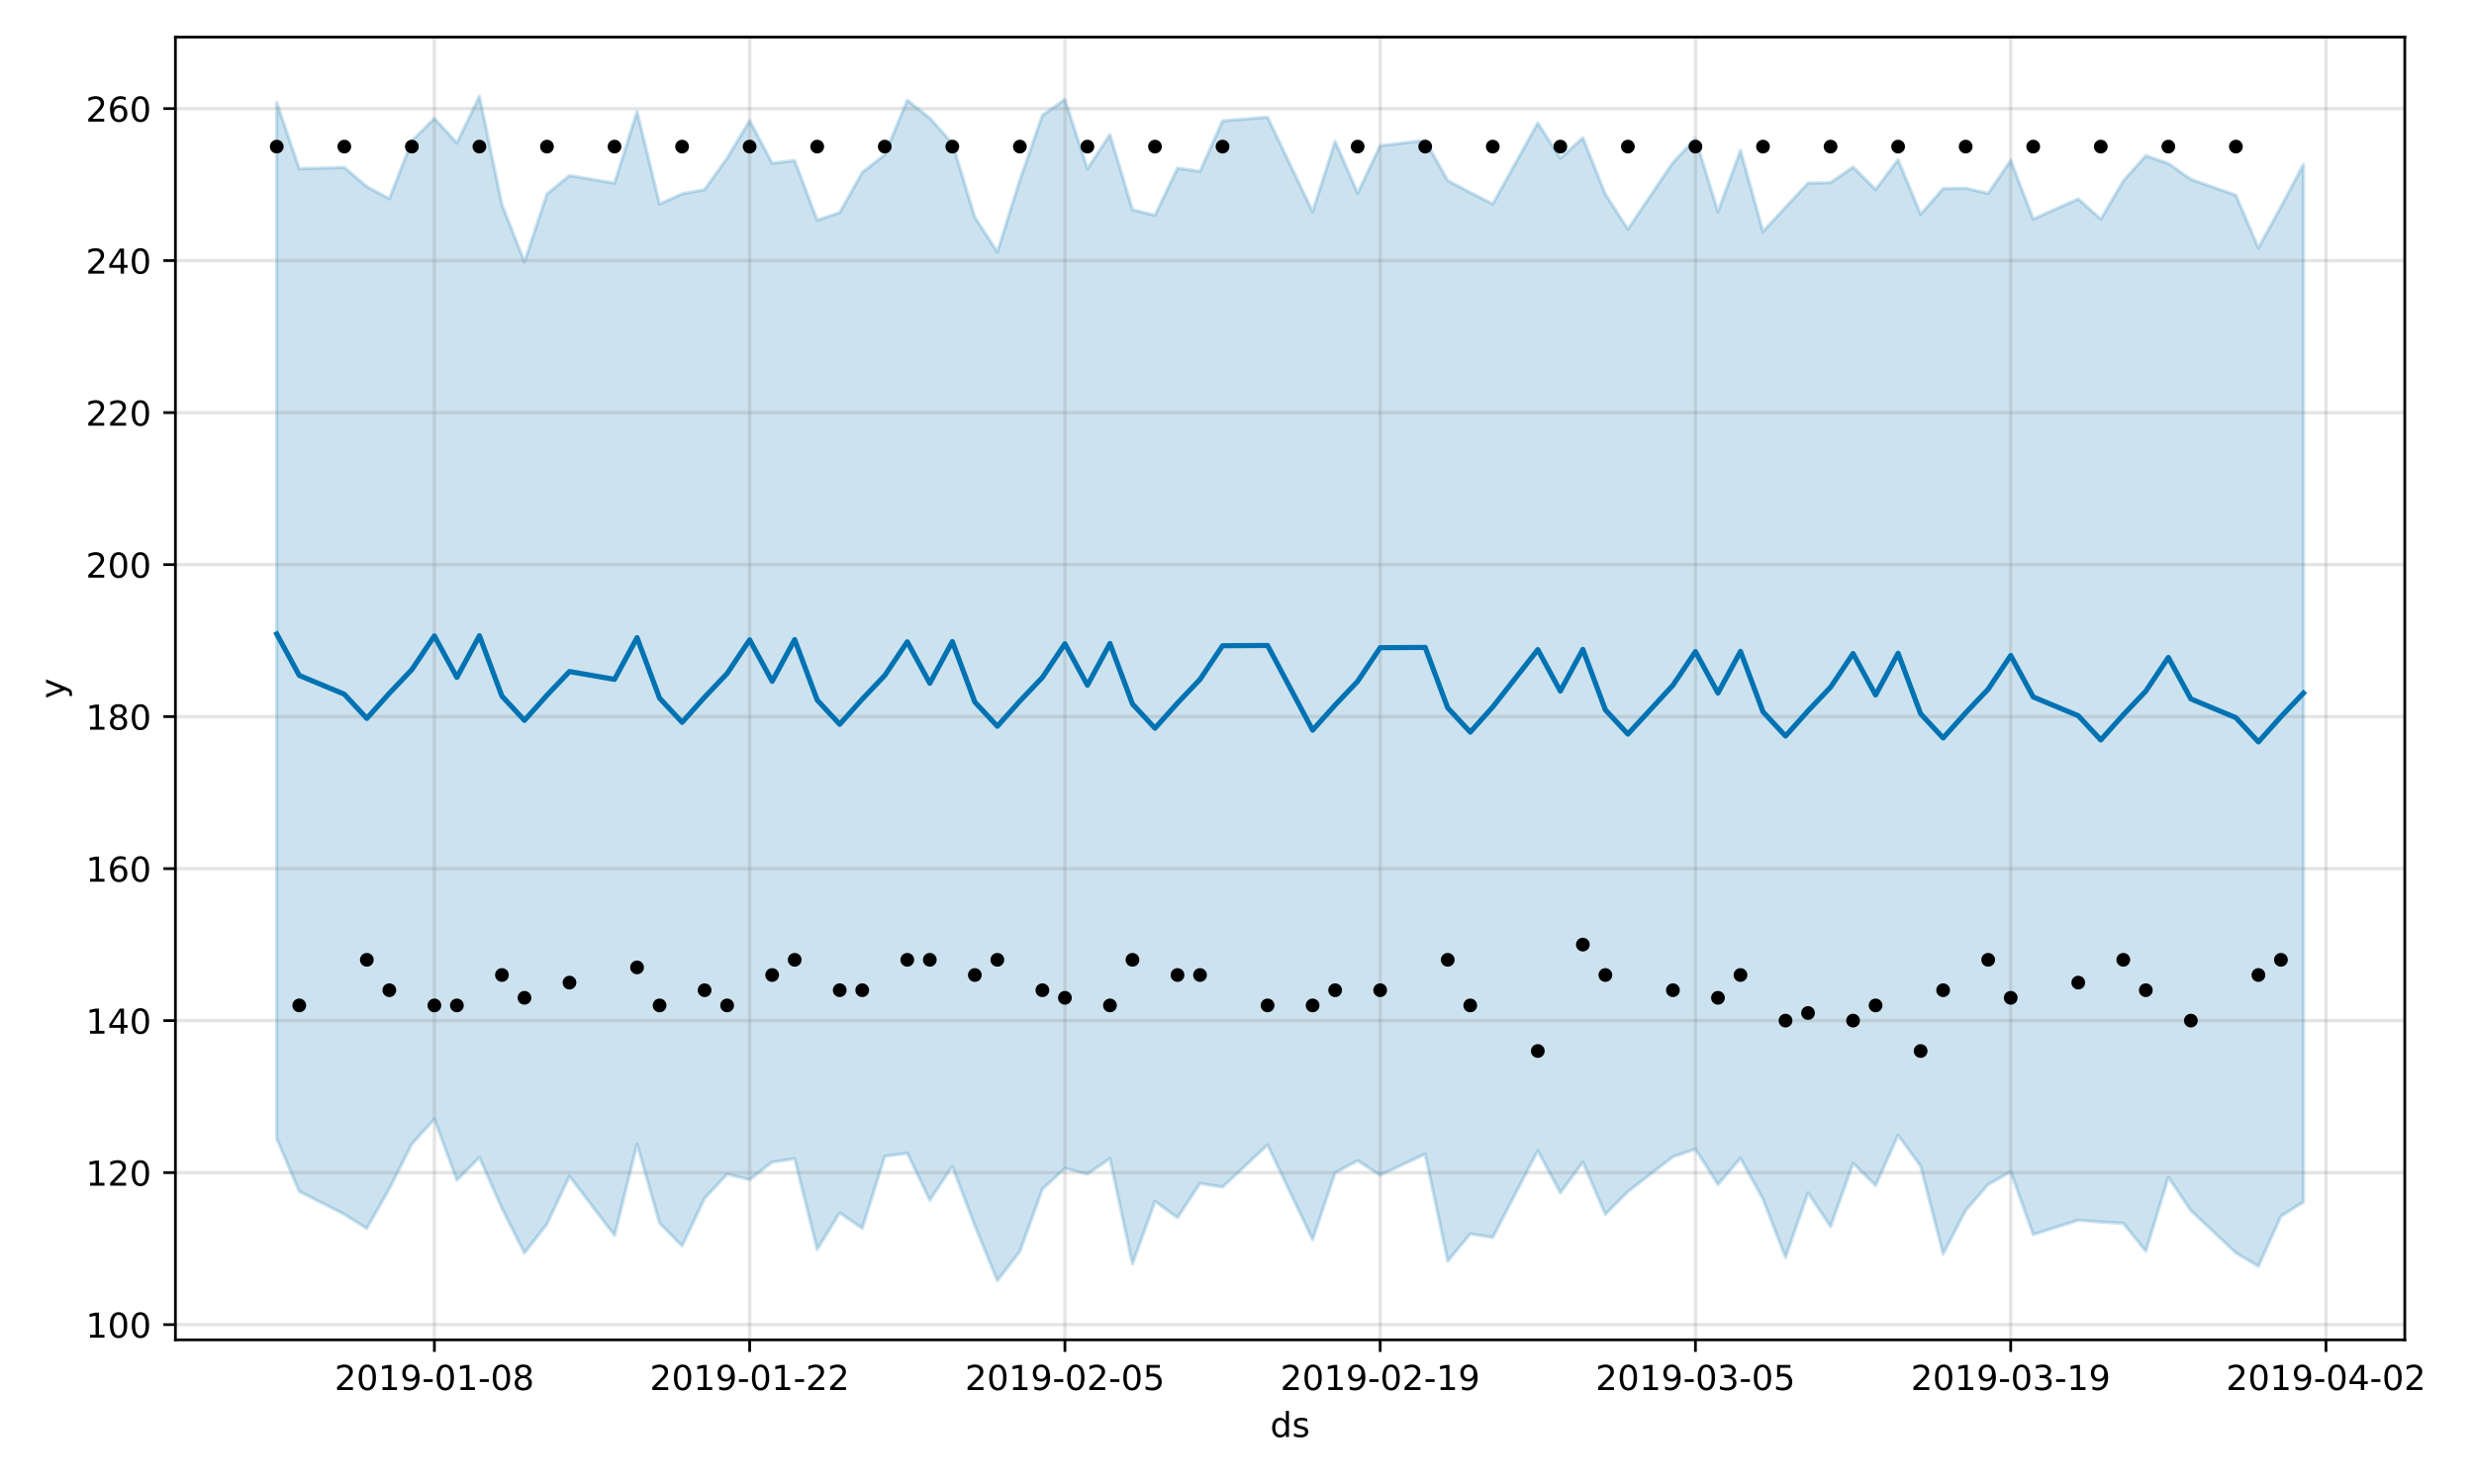 <?xml version="1.0" encoding="utf-8" standalone="no"?>
<!DOCTYPE svg PUBLIC "-//W3C//DTD SVG 1.1//EN"
  "http://www.w3.org/Graphics/SVG/1.1/DTD/svg11.dtd">
<!-- Created with matplotlib (https://matplotlib.org/) -->
<svg height="432pt" version="1.1" viewBox="0 0 720 432" width="720pt" xmlns="http://www.w3.org/2000/svg" xmlns:xlink="http://www.w3.org/1999/xlink">
 <defs>
  <style type="text/css">
*{stroke-linecap:butt;stroke-linejoin:round;}
  </style>
 </defs>
 <g id="figure_1">
  <g id="patch_1">
   <path d="M 0 432 
L 720 432 
L 720 0 
L 0 0 
z
" style="fill:#ffffff;"/>
  </g>
  <g id="axes_1">
   <g id="patch_2">
    <path d="M 51.05 390.04 
L 699.857 390.04 
L 699.857 10.8 
L 51.05 10.8 
z
" style="fill:#ffffff;"/>
   </g>
   <g id="PolyCollection_1">
    <defs>
     <path d="M 80.541 -402.093 
L 80.541 -100.51 
L 87.095 -85.178 
L 100.202 -78.519 
L 106.756 -74.401 
L 113.309 -85.954 
L 119.863 -98.968 
L 126.417 -106.245 
L 132.97 -88.44 
L 139.524 -95.08 
L 146.077 -80.245 
L 152.631 -67.232 
L 159.185 -75.665 
L 165.738 -89.594 
L 178.845 -72.39 
L 185.399 -98.926 
L 191.953 -75.93 
L 198.506 -69.317 
L 205.06 -83.172 
L 211.613 -90.179 
L 218.167 -88.614 
L 224.721 -93.702 
L 231.274 -94.685 
L 237.828 -68.298 
L 244.381 -78.939 
L 250.935 -74.423 
L 257.489 -95.392 
L 264.042 -96.302 
L 270.596 -82.631 
L 277.15 -92.452 
L 283.703 -75.228 
L 290.257 -59.198 
L 296.81 -67.698 
L 303.364 -85.841 
L 309.918 -91.892 
L 316.471 -90.235 
L 323.025 -94.707 
L 329.578 -64.065 
L 336.132 -82.281 
L 342.686 -77.537 
L 349.239 -87.505 
L 355.793 -86.437 
L 368.9 -98.706 
L 382.007 -71.158 
L 388.561 -90.624 
L 395.114 -94.122 
L 401.668 -89.896 
L 414.775 -96.053 
L 421.329 -64.895 
L 427.883 -72.812 
L 434.436 -71.784 
L 447.543 -97.042 
L 454.097 -84.772 
L 460.651 -93.718 
L 467.204 -78.507 
L 473.758 -85.112 
L 486.865 -95.261 
L 493.419 -97.48 
L 499.972 -87.173 
L 506.526 -94.83 
L 513.079 -82.932 
L 519.633 -65.96 
L 526.187 -84.739 
L 532.74 -74.928 
L 539.294 -93.379 
L 545.847 -86.898 
L 552.401 -101.543 
L 558.955 -92.549 
L 565.508 -66.983 
L 572.062 -79.672 
L 578.616 -87.209 
L 585.169 -90.902 
L 591.723 -72.627 
L 604.83 -76.79 
L 611.384 -76.265 
L 617.937 -75.874 
L 624.491 -67.775 
L 631.044 -89.29 
L 637.598 -79.599 
L 650.705 -67.28 
L 657.259 -63.375 
L 663.812 -77.973 
L 670.366 -82.058 
L 670.366 -384.107 
L 670.366 -384.107 
L 663.812 -371.797 
L 657.259 -359.815 
L 650.705 -375.179 
L 637.598 -379.794 
L 631.044 -384.398 
L 624.491 -386.67 
L 617.937 -379.313 
L 611.384 -368.209 
L 604.83 -374.075 
L 591.723 -368.211 
L 585.169 -385.308 
L 578.616 -375.697 
L 572.062 -377.195 
L 565.508 -377.114 
L 558.955 -369.637 
L 552.401 -385.482 
L 545.847 -376.827 
L 539.294 -383.348 
L 532.74 -378.832 
L 526.187 -378.671 
L 519.633 -371.674 
L 513.079 -364.581 
L 506.526 -388.18 
L 499.972 -370.341 
L 493.419 -391.676 
L 486.865 -384.689 
L 473.758 -365.285 
L 467.204 -375.451 
L 460.651 -391.887 
L 454.097 -385.961 
L 447.543 -396.198 
L 434.436 -372.616 
L 427.883 -375.956 
L 421.329 -379.429 
L 414.775 -391.129 
L 401.668 -389.581 
L 395.114 -375.764 
L 388.561 -390.849 
L 382.007 -370.377 
L 368.9 -397.879 
L 355.793 -396.817 
L 349.239 -382.13 
L 342.686 -383.031 
L 336.132 -369.327 
L 329.578 -370.952 
L 323.025 -392.795 
L 316.471 -382.867 
L 309.918 -403.042 
L 303.364 -398.441 
L 296.81 -379.571 
L 290.257 -358.666 
L 283.703 -368.777 
L 277.15 -390.284 
L 270.596 -397.593 
L 264.042 -402.836 
L 257.489 -386.964 
L 250.935 -381.802 
L 244.381 -370.143 
L 237.828 -367.874 
L 231.274 -385.253 
L 224.721 -384.489 
L 218.167 -396.883 
L 211.613 -385.965 
L 205.06 -376.808 
L 198.506 -375.565 
L 191.953 -372.608 
L 185.399 -399.507 
L 178.845 -378.683 
L 165.738 -380.885 
L 159.185 -375.537 
L 152.631 -355.772 
L 146.077 -372.447 
L 139.524 -403.962 
L 132.97 -390.395 
L 126.417 -397.517 
L 119.863 -391.007 
L 113.309 -374.108 
L 106.756 -377.679 
L 100.202 -383.251 
L 87.095 -382.883 
L 80.541 -402.093 
z
" id="m782069ee5a" style="stroke:#0072b2;stroke-opacity:0.2;"/>
    </defs>
    <g clip-path="url(#p3d2571bb1f)">
     <use style="fill:#0072b2;fill-opacity:0.2;stroke:#0072b2;stroke-opacity:0.2;" x="0" xlink:href="#m782069ee5a" y="432"/>
    </g>
   </g>
   <g id="matplotlib.axis_1">
    <g id="xtick_1">
     <g id="line2d_1">
      <path clip-path="url(#p3d2571bb1f)" d="M 126.417 390.04 
L 126.417 10.8 
" style="fill:none;stroke:#808080;stroke-linecap:square;stroke-opacity:0.2;"/>
     </g>
     <g id="line2d_2">
      <defs>
       <path d="M 0 0 
L 0 3.5 
" id="m29208e8313" style="stroke:#000000;stroke-width:0.8;"/>
      </defs>
      <g>
       <use style="stroke:#000000;stroke-width:0.8;" x="126.417" xlink:href="#m29208e8313" y="390.04"/>
      </g>
     </g>
     <g id="text_1">
      <!-- 2019-01-08 -->
      <defs>
       <path d="M 19.188 8.297 
L 53.609 8.297 
L 53.609 0 
L 7.328 0 
L 7.328 8.297 
Q 12.938 14.109 22.625 23.891 
Q 32.328 33.688 34.812 36.531 
Q 39.547 41.844 41.422 45.531 
Q 43.312 49.219 43.312 52.781 
Q 43.312 58.594 39.234 62.25 
Q 35.156 65.922 28.609 65.922 
Q 23.969 65.922 18.812 64.312 
Q 13.672 62.703 7.812 59.422 
L 7.812 69.391 
Q 13.766 71.781 18.938 73 
Q 24.125 74.219 28.422 74.219 
Q 39.75 74.219 46.484 68.547 
Q 53.219 62.891 53.219 53.422 
Q 53.219 48.922 51.531 44.891 
Q 49.859 40.875 45.406 35.406 
Q 44.188 33.984 37.641 27.219 
Q 31.109 20.453 19.188 8.297 
z
" id="DejaVuSans-50"/>
       <path d="M 31.781 66.406 
Q 24.172 66.406 20.328 58.906 
Q 16.5 51.422 16.5 36.375 
Q 16.5 21.391 20.328 13.891 
Q 24.172 6.391 31.781 6.391 
Q 39.453 6.391 43.281 13.891 
Q 47.125 21.391 47.125 36.375 
Q 47.125 51.422 43.281 58.906 
Q 39.453 66.406 31.781 66.406 
z
M 31.781 74.219 
Q 44.047 74.219 50.516 64.516 
Q 56.984 54.828 56.984 36.375 
Q 56.984 17.969 50.516 8.266 
Q 44.047 -1.422 31.781 -1.422 
Q 19.531 -1.422 13.062 8.266 
Q 6.594 17.969 6.594 36.375 
Q 6.594 54.828 13.062 64.516 
Q 19.531 74.219 31.781 74.219 
z
" id="DejaVuSans-48"/>
       <path d="M 12.406 8.297 
L 28.516 8.297 
L 28.516 63.922 
L 10.984 60.406 
L 10.984 69.391 
L 28.422 72.906 
L 38.281 72.906 
L 38.281 8.297 
L 54.391 8.297 
L 54.391 0 
L 12.406 0 
z
" id="DejaVuSans-49"/>
       <path d="M 10.984 1.516 
L 10.984 10.5 
Q 14.703 8.734 18.5 7.812 
Q 22.312 6.891 25.984 6.891 
Q 35.75 6.891 40.891 13.453 
Q 46.047 20.016 46.781 33.406 
Q 43.953 29.203 39.594 26.953 
Q 35.25 24.703 29.984 24.703 
Q 19.047 24.703 12.672 31.312 
Q 6.297 37.938 6.297 49.422 
Q 6.297 60.641 12.938 67.422 
Q 19.578 74.219 30.609 74.219 
Q 43.266 74.219 49.922 64.516 
Q 56.594 54.828 56.594 36.375 
Q 56.594 19.141 48.406 8.859 
Q 40.234 -1.422 26.422 -1.422 
Q 22.703 -1.422 18.891 -0.688 
Q 15.094 0.047 10.984 1.516 
z
M 30.609 32.422 
Q 37.25 32.422 41.125 36.953 
Q 45.016 41.5 45.016 49.422 
Q 45.016 57.281 41.125 61.844 
Q 37.25 66.406 30.609 66.406 
Q 23.969 66.406 20.094 61.844 
Q 16.219 57.281 16.219 49.422 
Q 16.219 41.5 20.094 36.953 
Q 23.969 32.422 30.609 32.422 
z
" id="DejaVuSans-57"/>
       <path d="M 4.891 31.391 
L 31.203 31.391 
L 31.203 23.391 
L 4.891 23.391 
z
" id="DejaVuSans-45"/>
       <path d="M 31.781 34.625 
Q 24.75 34.625 20.719 30.859 
Q 16.703 27.094 16.703 20.516 
Q 16.703 13.922 20.719 10.156 
Q 24.75 6.391 31.781 6.391 
Q 38.812 6.391 42.859 10.172 
Q 46.922 13.969 46.922 20.516 
Q 46.922 27.094 42.891 30.859 
Q 38.875 34.625 31.781 34.625 
z
M 21.922 38.812 
Q 15.578 40.375 12.031 44.719 
Q 8.5 49.078 8.5 55.328 
Q 8.5 64.062 14.719 69.141 
Q 20.953 74.219 31.781 74.219 
Q 42.672 74.219 48.875 69.141 
Q 55.078 64.062 55.078 55.328 
Q 55.078 49.078 51.531 44.719 
Q 48 40.375 41.703 38.812 
Q 48.828 37.156 52.797 32.312 
Q 56.781 27.484 56.781 20.516 
Q 56.781 9.906 50.312 4.234 
Q 43.844 -1.422 31.781 -1.422 
Q 19.734 -1.422 13.25 4.234 
Q 6.781 9.906 6.781 20.516 
Q 6.781 27.484 10.781 32.312 
Q 14.797 37.156 21.922 38.812 
z
M 18.312 54.391 
Q 18.312 48.734 21.844 45.562 
Q 25.391 42.391 31.781 42.391 
Q 38.141 42.391 41.719 45.562 
Q 45.312 48.734 45.312 54.391 
Q 45.312 60.062 41.719 63.234 
Q 38.141 66.406 31.781 66.406 
Q 25.391 66.406 21.844 63.234 
Q 18.312 60.062 18.312 54.391 
z
" id="DejaVuSans-56"/>
      </defs>
      <g transform="translate(97.359 404.638)scale(0.1 -0.1)">
       <use xlink:href="#DejaVuSans-50"/>
       <use x="63.623" xlink:href="#DejaVuSans-48"/>
       <use x="127.246" xlink:href="#DejaVuSans-49"/>
       <use x="190.869" xlink:href="#DejaVuSans-57"/>
       <use x="254.492" xlink:href="#DejaVuSans-45"/>
       <use x="290.576" xlink:href="#DejaVuSans-48"/>
       <use x="354.199" xlink:href="#DejaVuSans-49"/>
       <use x="417.822" xlink:href="#DejaVuSans-45"/>
       <use x="453.906" xlink:href="#DejaVuSans-48"/>
       <use x="517.529" xlink:href="#DejaVuSans-56"/>
      </g>
     </g>
    </g>
    <g id="xtick_2">
     <g id="line2d_3">
      <path clip-path="url(#p3d2571bb1f)" d="M 218.167 390.04 
L 218.167 10.8 
" style="fill:none;stroke:#808080;stroke-linecap:square;stroke-opacity:0.2;"/>
     </g>
     <g id="line2d_4">
      <g>
       <use style="stroke:#000000;stroke-width:0.8;" x="218.167" xlink:href="#m29208e8313" y="390.04"/>
      </g>
     </g>
     <g id="text_2">
      <!-- 2019-01-22 -->
      <g transform="translate(189.109 404.638)scale(0.1 -0.1)">
       <use xlink:href="#DejaVuSans-50"/>
       <use x="63.623" xlink:href="#DejaVuSans-48"/>
       <use x="127.246" xlink:href="#DejaVuSans-49"/>
       <use x="190.869" xlink:href="#DejaVuSans-57"/>
       <use x="254.492" xlink:href="#DejaVuSans-45"/>
       <use x="290.576" xlink:href="#DejaVuSans-48"/>
       <use x="354.199" xlink:href="#DejaVuSans-49"/>
       <use x="417.822" xlink:href="#DejaVuSans-45"/>
       <use x="453.906" xlink:href="#DejaVuSans-50"/>
       <use x="517.529" xlink:href="#DejaVuSans-50"/>
      </g>
     </g>
    </g>
    <g id="xtick_3">
     <g id="line2d_5">
      <path clip-path="url(#p3d2571bb1f)" d="M 309.918 390.04 
L 309.918 10.8 
" style="fill:none;stroke:#808080;stroke-linecap:square;stroke-opacity:0.2;"/>
     </g>
     <g id="line2d_6">
      <g>
       <use style="stroke:#000000;stroke-width:0.8;" x="309.918" xlink:href="#m29208e8313" y="390.04"/>
      </g>
     </g>
     <g id="text_3">
      <!-- 2019-02-05 -->
      <defs>
       <path d="M 10.797 72.906 
L 49.516 72.906 
L 49.516 64.594 
L 19.828 64.594 
L 19.828 46.734 
Q 21.969 47.469 24.109 47.828 
Q 26.266 48.188 28.422 48.188 
Q 40.625 48.188 47.75 41.5 
Q 54.891 34.812 54.891 23.391 
Q 54.891 11.625 47.562 5.094 
Q 40.234 -1.422 26.906 -1.422 
Q 22.312 -1.422 17.547 -0.641 
Q 12.797 0.141 7.719 1.703 
L 7.719 11.625 
Q 12.109 9.234 16.797 8.062 
Q 21.484 6.891 26.703 6.891 
Q 35.156 6.891 40.078 11.328 
Q 45.016 15.766 45.016 23.391 
Q 45.016 31 40.078 35.438 
Q 35.156 39.891 26.703 39.891 
Q 22.75 39.891 18.812 39.016 
Q 14.891 38.141 10.797 36.281 
z
" id="DejaVuSans-53"/>
      </defs>
      <g transform="translate(280.86 404.638)scale(0.1 -0.1)">
       <use xlink:href="#DejaVuSans-50"/>
       <use x="63.623" xlink:href="#DejaVuSans-48"/>
       <use x="127.246" xlink:href="#DejaVuSans-49"/>
       <use x="190.869" xlink:href="#DejaVuSans-57"/>
       <use x="254.492" xlink:href="#DejaVuSans-45"/>
       <use x="290.576" xlink:href="#DejaVuSans-48"/>
       <use x="354.199" xlink:href="#DejaVuSans-50"/>
       <use x="417.822" xlink:href="#DejaVuSans-45"/>
       <use x="453.906" xlink:href="#DejaVuSans-48"/>
       <use x="517.529" xlink:href="#DejaVuSans-53"/>
      </g>
     </g>
    </g>
    <g id="xtick_4">
     <g id="line2d_7">
      <path clip-path="url(#p3d2571bb1f)" d="M 401.668 390.04 
L 401.668 10.8 
" style="fill:none;stroke:#808080;stroke-linecap:square;stroke-opacity:0.2;"/>
     </g>
     <g id="line2d_8">
      <g>
       <use style="stroke:#000000;stroke-width:0.8;" x="401.668" xlink:href="#m29208e8313" y="390.04"/>
      </g>
     </g>
     <g id="text_4">
      <!-- 2019-02-19 -->
      <g transform="translate(372.61 404.638)scale(0.1 -0.1)">
       <use xlink:href="#DejaVuSans-50"/>
       <use x="63.623" xlink:href="#DejaVuSans-48"/>
       <use x="127.246" xlink:href="#DejaVuSans-49"/>
       <use x="190.869" xlink:href="#DejaVuSans-57"/>
       <use x="254.492" xlink:href="#DejaVuSans-45"/>
       <use x="290.576" xlink:href="#DejaVuSans-48"/>
       <use x="354.199" xlink:href="#DejaVuSans-50"/>
       <use x="417.822" xlink:href="#DejaVuSans-45"/>
       <use x="453.906" xlink:href="#DejaVuSans-49"/>
       <use x="517.529" xlink:href="#DejaVuSans-57"/>
      </g>
     </g>
    </g>
    <g id="xtick_5">
     <g id="line2d_9">
      <path clip-path="url(#p3d2571bb1f)" d="M 493.419 390.04 
L 493.419 10.8 
" style="fill:none;stroke:#808080;stroke-linecap:square;stroke-opacity:0.2;"/>
     </g>
     <g id="line2d_10">
      <g>
       <use style="stroke:#000000;stroke-width:0.8;" x="493.419" xlink:href="#m29208e8313" y="390.04"/>
      </g>
     </g>
     <g id="text_5">
      <!-- 2019-03-05 -->
      <defs>
       <path d="M 40.578 39.312 
Q 47.656 37.797 51.625 33 
Q 55.609 28.219 55.609 21.188 
Q 55.609 10.406 48.188 4.484 
Q 40.766 -1.422 27.094 -1.422 
Q 22.516 -1.422 17.656 -0.516 
Q 12.797 0.391 7.625 2.203 
L 7.625 11.719 
Q 11.719 9.328 16.594 8.109 
Q 21.484 6.891 26.812 6.891 
Q 36.078 6.891 40.938 10.547 
Q 45.797 14.203 45.797 21.188 
Q 45.797 27.641 41.281 31.266 
Q 36.766 34.906 28.719 34.906 
L 20.219 34.906 
L 20.219 43.016 
L 29.109 43.016 
Q 36.375 43.016 40.234 45.922 
Q 44.094 48.828 44.094 54.297 
Q 44.094 59.906 40.109 62.906 
Q 36.141 65.922 28.719 65.922 
Q 24.656 65.922 20.016 65.031 
Q 15.375 64.156 9.812 62.312 
L 9.812 71.094 
Q 15.438 72.656 20.344 73.438 
Q 25.25 74.219 29.594 74.219 
Q 40.828 74.219 47.359 69.109 
Q 53.906 64.016 53.906 55.328 
Q 53.906 49.266 50.438 45.094 
Q 46.969 40.922 40.578 39.312 
z
" id="DejaVuSans-51"/>
      </defs>
      <g transform="translate(464.361 404.638)scale(0.1 -0.1)">
       <use xlink:href="#DejaVuSans-50"/>
       <use x="63.623" xlink:href="#DejaVuSans-48"/>
       <use x="127.246" xlink:href="#DejaVuSans-49"/>
       <use x="190.869" xlink:href="#DejaVuSans-57"/>
       <use x="254.492" xlink:href="#DejaVuSans-45"/>
       <use x="290.576" xlink:href="#DejaVuSans-48"/>
       <use x="354.199" xlink:href="#DejaVuSans-51"/>
       <use x="417.822" xlink:href="#DejaVuSans-45"/>
       <use x="453.906" xlink:href="#DejaVuSans-48"/>
       <use x="517.529" xlink:href="#DejaVuSans-53"/>
      </g>
     </g>
    </g>
    <g id="xtick_6">
     <g id="line2d_11">
      <path clip-path="url(#p3d2571bb1f)" d="M 585.169 390.04 
L 585.169 10.8 
" style="fill:none;stroke:#808080;stroke-linecap:square;stroke-opacity:0.2;"/>
     </g>
     <g id="line2d_12">
      <g>
       <use style="stroke:#000000;stroke-width:0.8;" x="585.169" xlink:href="#m29208e8313" y="390.04"/>
      </g>
     </g>
     <g id="text_6">
      <!-- 2019-03-19 -->
      <g transform="translate(556.111 404.638)scale(0.1 -0.1)">
       <use xlink:href="#DejaVuSans-50"/>
       <use x="63.623" xlink:href="#DejaVuSans-48"/>
       <use x="127.246" xlink:href="#DejaVuSans-49"/>
       <use x="190.869" xlink:href="#DejaVuSans-57"/>
       <use x="254.492" xlink:href="#DejaVuSans-45"/>
       <use x="290.576" xlink:href="#DejaVuSans-48"/>
       <use x="354.199" xlink:href="#DejaVuSans-51"/>
       <use x="417.822" xlink:href="#DejaVuSans-45"/>
       <use x="453.906" xlink:href="#DejaVuSans-49"/>
       <use x="517.529" xlink:href="#DejaVuSans-57"/>
      </g>
     </g>
    </g>
    <g id="xtick_7">
     <g id="line2d_13">
      <path clip-path="url(#p3d2571bb1f)" d="M 676.92 390.04 
L 676.92 10.8 
" style="fill:none;stroke:#808080;stroke-linecap:square;stroke-opacity:0.2;"/>
     </g>
     <g id="line2d_14">
      <g>
       <use style="stroke:#000000;stroke-width:0.8;" x="676.92" xlink:href="#m29208e8313" y="390.04"/>
      </g>
     </g>
     <g id="text_7">
      <!-- 2019-04-02 -->
      <defs>
       <path d="M 37.797 64.312 
L 12.891 25.391 
L 37.797 25.391 
z
M 35.203 72.906 
L 47.609 72.906 
L 47.609 25.391 
L 58.016 25.391 
L 58.016 17.188 
L 47.609 17.188 
L 47.609 0 
L 37.797 0 
L 37.797 17.188 
L 4.891 17.188 
L 4.891 26.703 
z
" id="DejaVuSans-52"/>
      </defs>
      <g transform="translate(647.862 404.638)scale(0.1 -0.1)">
       <use xlink:href="#DejaVuSans-50"/>
       <use x="63.623" xlink:href="#DejaVuSans-48"/>
       <use x="127.246" xlink:href="#DejaVuSans-49"/>
       <use x="190.869" xlink:href="#DejaVuSans-57"/>
       <use x="254.492" xlink:href="#DejaVuSans-45"/>
       <use x="290.576" xlink:href="#DejaVuSans-48"/>
       <use x="354.199" xlink:href="#DejaVuSans-52"/>
       <use x="417.822" xlink:href="#DejaVuSans-45"/>
       <use x="453.906" xlink:href="#DejaVuSans-48"/>
       <use x="517.529" xlink:href="#DejaVuSans-50"/>
      </g>
     </g>
    </g>
    <g id="text_8">
     <!-- ds -->
     <defs>
      <path d="M 45.406 46.391 
L 45.406 75.984 
L 54.391 75.984 
L 54.391 0 
L 45.406 0 
L 45.406 8.203 
Q 42.578 3.328 38.25 0.953 
Q 33.938 -1.422 27.875 -1.422 
Q 17.969 -1.422 11.734 6.484 
Q 5.516 14.406 5.516 27.297 
Q 5.516 40.188 11.734 48.094 
Q 17.969 56 27.875 56 
Q 33.938 56 38.25 53.625 
Q 42.578 51.266 45.406 46.391 
z
M 14.797 27.297 
Q 14.797 17.391 18.875 11.75 
Q 22.953 6.109 30.078 6.109 
Q 37.203 6.109 41.297 11.75 
Q 45.406 17.391 45.406 27.297 
Q 45.406 37.203 41.297 42.844 
Q 37.203 48.484 30.078 48.484 
Q 22.953 48.484 18.875 42.844 
Q 14.797 37.203 14.797 27.297 
z
" id="DejaVuSans-100"/>
      <path d="M 44.281 53.078 
L 44.281 44.578 
Q 40.484 46.531 36.375 47.5 
Q 32.281 48.484 27.875 48.484 
Q 21.188 48.484 17.844 46.438 
Q 14.5 44.391 14.5 40.281 
Q 14.5 37.156 16.891 35.375 
Q 19.281 33.594 26.516 31.984 
L 29.594 31.297 
Q 39.156 29.25 43.188 25.516 
Q 47.219 21.781 47.219 15.094 
Q 47.219 7.469 41.188 3.016 
Q 35.156 -1.422 24.609 -1.422 
Q 20.219 -1.422 15.453 -0.562 
Q 10.688 0.297 5.422 2 
L 5.422 11.281 
Q 10.406 8.688 15.234 7.391 
Q 20.062 6.109 24.812 6.109 
Q 31.156 6.109 34.562 8.281 
Q 37.984 10.453 37.984 14.406 
Q 37.984 18.062 35.516 20.016 
Q 33.062 21.969 24.703 23.781 
L 21.578 24.516 
Q 13.234 26.266 9.516 29.906 
Q 5.812 33.547 5.812 39.891 
Q 5.812 47.609 11.281 51.797 
Q 16.75 56 26.812 56 
Q 31.781 56 36.172 55.266 
Q 40.578 54.547 44.281 53.078 
z
" id="DejaVuSans-115"/>
     </defs>
     <g transform="translate(369.675 418.317)scale(0.1 -0.1)">
      <use xlink:href="#DejaVuSans-100"/>
      <use x="63.477" xlink:href="#DejaVuSans-115"/>
     </g>
    </g>
   </g>
   <g id="matplotlib.axis_2">
    <g id="ytick_1">
     <g id="line2d_15">
      <path clip-path="url(#p3d2571bb1f)" d="M 51.05 385.603 
L 699.857 385.603 
" style="fill:none;stroke:#808080;stroke-linecap:square;stroke-opacity:0.2;"/>
     </g>
     <g id="line2d_16">
      <defs>
       <path d="M 0 0 
L -3.5 0 
" id="mf11ade86a9" style="stroke:#000000;stroke-width:0.8;"/>
      </defs>
      <g>
       <use style="stroke:#000000;stroke-width:0.8;" x="51.05" xlink:href="#mf11ade86a9" y="385.603"/>
      </g>
     </g>
     <g id="text_9">
      <!-- 100 -->
      <g transform="translate(24.962 389.402)scale(0.1 -0.1)">
       <use xlink:href="#DejaVuSans-49"/>
       <use x="63.623" xlink:href="#DejaVuSans-48"/>
       <use x="127.246" xlink:href="#DejaVuSans-48"/>
      </g>
     </g>
    </g>
    <g id="ytick_2">
     <g id="line2d_17">
      <path clip-path="url(#p3d2571bb1f)" d="M 51.05 341.354 
L 699.857 341.354 
" style="fill:none;stroke:#808080;stroke-linecap:square;stroke-opacity:0.2;"/>
     </g>
     <g id="line2d_18">
      <g>
       <use style="stroke:#000000;stroke-width:0.8;" x="51.05" xlink:href="#mf11ade86a9" y="341.354"/>
      </g>
     </g>
     <g id="text_10">
      <!-- 120 -->
      <g transform="translate(24.962 345.153)scale(0.1 -0.1)">
       <use xlink:href="#DejaVuSans-49"/>
       <use x="63.623" xlink:href="#DejaVuSans-50"/>
       <use x="127.246" xlink:href="#DejaVuSans-48"/>
      </g>
     </g>
    </g>
    <g id="ytick_3">
     <g id="line2d_19">
      <path clip-path="url(#p3d2571bb1f)" d="M 51.05 297.106 
L 699.857 297.106 
" style="fill:none;stroke:#808080;stroke-linecap:square;stroke-opacity:0.2;"/>
     </g>
     <g id="line2d_20">
      <g>
       <use style="stroke:#000000;stroke-width:0.8;" x="51.05" xlink:href="#mf11ade86a9" y="297.106"/>
      </g>
     </g>
     <g id="text_11">
      <!-- 140 -->
      <g transform="translate(24.962 300.905)scale(0.1 -0.1)">
       <use xlink:href="#DejaVuSans-49"/>
       <use x="63.623" xlink:href="#DejaVuSans-52"/>
       <use x="127.246" xlink:href="#DejaVuSans-48"/>
      </g>
     </g>
    </g>
    <g id="ytick_4">
     <g id="line2d_21">
      <path clip-path="url(#p3d2571bb1f)" d="M 51.05 252.857 
L 699.857 252.857 
" style="fill:none;stroke:#808080;stroke-linecap:square;stroke-opacity:0.2;"/>
     </g>
     <g id="line2d_22">
      <g>
       <use style="stroke:#000000;stroke-width:0.8;" x="51.05" xlink:href="#mf11ade86a9" y="252.857"/>
      </g>
     </g>
     <g id="text_12">
      <!-- 160 -->
      <defs>
       <path d="M 33.016 40.375 
Q 26.375 40.375 22.484 35.828 
Q 18.609 31.297 18.609 23.391 
Q 18.609 15.531 22.484 10.953 
Q 26.375 6.391 33.016 6.391 
Q 39.656 6.391 43.531 10.953 
Q 47.406 15.531 47.406 23.391 
Q 47.406 31.297 43.531 35.828 
Q 39.656 40.375 33.016 40.375 
z
M 52.594 71.297 
L 52.594 62.312 
Q 48.875 64.062 45.094 64.984 
Q 41.312 65.922 37.594 65.922 
Q 27.828 65.922 22.672 59.328 
Q 17.531 52.734 16.797 39.406 
Q 19.672 43.656 24.016 45.922 
Q 28.375 48.188 33.594 48.188 
Q 44.578 48.188 50.953 41.516 
Q 57.328 34.859 57.328 23.391 
Q 57.328 12.156 50.688 5.359 
Q 44.047 -1.422 33.016 -1.422 
Q 20.359 -1.422 13.672 8.266 
Q 6.984 17.969 6.984 36.375 
Q 6.984 53.656 15.188 63.938 
Q 23.391 74.219 37.203 74.219 
Q 40.922 74.219 44.703 73.484 
Q 48.484 72.75 52.594 71.297 
z
" id="DejaVuSans-54"/>
      </defs>
      <g transform="translate(24.962 256.656)scale(0.1 -0.1)">
       <use xlink:href="#DejaVuSans-49"/>
       <use x="63.623" xlink:href="#DejaVuSans-54"/>
       <use x="127.246" xlink:href="#DejaVuSans-48"/>
      </g>
     </g>
    </g>
    <g id="ytick_5">
     <g id="line2d_23">
      <path clip-path="url(#p3d2571bb1f)" d="M 51.05 208.609 
L 699.857 208.609 
" style="fill:none;stroke:#808080;stroke-linecap:square;stroke-opacity:0.2;"/>
     </g>
     <g id="line2d_24">
      <g>
       <use style="stroke:#000000;stroke-width:0.8;" x="51.05" xlink:href="#mf11ade86a9" y="208.609"/>
      </g>
     </g>
     <g id="text_13">
      <!-- 180 -->
      <g transform="translate(24.962 212.408)scale(0.1 -0.1)">
       <use xlink:href="#DejaVuSans-49"/>
       <use x="63.623" xlink:href="#DejaVuSans-56"/>
       <use x="127.246" xlink:href="#DejaVuSans-48"/>
      </g>
     </g>
    </g>
    <g id="ytick_6">
     <g id="line2d_25">
      <path clip-path="url(#p3d2571bb1f)" d="M 51.05 164.36 
L 699.857 164.36 
" style="fill:none;stroke:#808080;stroke-linecap:square;stroke-opacity:0.2;"/>
     </g>
     <g id="line2d_26">
      <g>
       <use style="stroke:#000000;stroke-width:0.8;" x="51.05" xlink:href="#mf11ade86a9" y="164.36"/>
      </g>
     </g>
     <g id="text_14">
      <!-- 200 -->
      <g transform="translate(24.962 168.159)scale(0.1 -0.1)">
       <use xlink:href="#DejaVuSans-50"/>
       <use x="63.623" xlink:href="#DejaVuSans-48"/>
       <use x="127.246" xlink:href="#DejaVuSans-48"/>
      </g>
     </g>
    </g>
    <g id="ytick_7">
     <g id="line2d_27">
      <path clip-path="url(#p3d2571bb1f)" d="M 51.05 120.111 
L 699.857 120.111 
" style="fill:none;stroke:#808080;stroke-linecap:square;stroke-opacity:0.2;"/>
     </g>
     <g id="line2d_28">
      <g>
       <use style="stroke:#000000;stroke-width:0.8;" x="51.05" xlink:href="#mf11ade86a9" y="120.111"/>
      </g>
     </g>
     <g id="text_15">
      <!-- 220 -->
      <g transform="translate(24.962 123.911)scale(0.1 -0.1)">
       <use xlink:href="#DejaVuSans-50"/>
       <use x="63.623" xlink:href="#DejaVuSans-50"/>
       <use x="127.246" xlink:href="#DejaVuSans-48"/>
      </g>
     </g>
    </g>
    <g id="ytick_8">
     <g id="line2d_29">
      <path clip-path="url(#p3d2571bb1f)" d="M 51.05 75.863 
L 699.857 75.863 
" style="fill:none;stroke:#808080;stroke-linecap:square;stroke-opacity:0.2;"/>
     </g>
     <g id="line2d_30">
      <g>
       <use style="stroke:#000000;stroke-width:0.8;" x="51.05" xlink:href="#mf11ade86a9" y="75.863"/>
      </g>
     </g>
     <g id="text_16">
      <!-- 240 -->
      <g transform="translate(24.962 79.662)scale(0.1 -0.1)">
       <use xlink:href="#DejaVuSans-50"/>
       <use x="63.623" xlink:href="#DejaVuSans-52"/>
       <use x="127.246" xlink:href="#DejaVuSans-48"/>
      </g>
     </g>
    </g>
    <g id="ytick_9">
     <g id="line2d_31">
      <path clip-path="url(#p3d2571bb1f)" d="M 51.05 31.614 
L 699.857 31.614 
" style="fill:none;stroke:#808080;stroke-linecap:square;stroke-opacity:0.2;"/>
     </g>
     <g id="line2d_32">
      <g>
       <use style="stroke:#000000;stroke-width:0.8;" x="51.05" xlink:href="#mf11ade86a9" y="31.614"/>
      </g>
     </g>
     <g id="text_17">
      <!-- 260 -->
      <g transform="translate(24.962 35.414)scale(0.1 -0.1)">
       <use xlink:href="#DejaVuSans-50"/>
       <use x="63.623" xlink:href="#DejaVuSans-54"/>
       <use x="127.246" xlink:href="#DejaVuSans-48"/>
      </g>
     </g>
    </g>
    <g id="text_18">
     <!-- y -->
     <defs>
      <path d="M 32.172 -5.078 
Q 28.375 -14.844 24.75 -17.812 
Q 21.141 -20.797 15.094 -20.797 
L 7.906 -20.797 
L 7.906 -13.281 
L 13.188 -13.281 
Q 16.891 -13.281 18.938 -11.516 
Q 21 -9.766 23.484 -3.219 
L 25.094 0.875 
L 2.984 54.688 
L 12.5 54.688 
L 29.594 11.922 
L 46.688 54.688 
L 56.203 54.688 
z
" id="DejaVuSans-121"/>
     </defs>
     <g transform="translate(18.883 203.379)rotate(-90)scale(0.1 -0.1)">
      <use xlink:href="#DejaVuSans-121"/>
     </g>
    </g>
   </g>
   <g id="line2d_33">
    <defs>
     <path d="M 0 1.5 
C 0.398 1.5 0.779 1.342 1.061 1.061 
C 1.342 0.779 1.5 0.398 1.5 0 
C 1.5 -0.398 1.342 -0.779 1.061 -1.061 
C 0.779 -1.342 0.398 -1.5 0 -1.5 
C -0.398 -1.5 -0.779 -1.342 -1.061 -1.061 
C -1.342 -0.779 -1.5 -0.398 -1.5 0 
C -1.5 0.398 -1.342 0.779 -1.061 1.061 
C -0.779 1.342 -0.398 1.5 0 1.5 
z
" id="m308b3929d6" style="stroke:#000000;"/>
    </defs>
    <g clip-path="url(#p3d2571bb1f)">
     <use style="stroke:#000000;" x="80.541" xlink:href="#m308b3929d6" y="42.677"/>
     <use style="stroke:#000000;" x="87.095" xlink:href="#m308b3929d6" y="292.681"/>
     <use style="stroke:#000000;" x="100.202" xlink:href="#m308b3929d6" y="42.677"/>
     <use style="stroke:#000000;" x="106.756" xlink:href="#m308b3929d6" y="279.406"/>
     <use style="stroke:#000000;" x="113.309" xlink:href="#m308b3929d6" y="288.256"/>
     <use style="stroke:#000000;" x="119.863" xlink:href="#m308b3929d6" y="42.677"/>
     <use style="stroke:#000000;" x="126.417" xlink:href="#m308b3929d6" y="292.681"/>
     <use style="stroke:#000000;" x="132.97" xlink:href="#m308b3929d6" y="292.681"/>
     <use style="stroke:#000000;" x="139.524" xlink:href="#m308b3929d6" y="42.677"/>
     <use style="stroke:#000000;" x="146.077" xlink:href="#m308b3929d6" y="283.831"/>
     <use style="stroke:#000000;" x="152.631" xlink:href="#m308b3929d6" y="290.468"/>
     <use style="stroke:#000000;" x="159.185" xlink:href="#m308b3929d6" y="42.677"/>
     <use style="stroke:#000000;" x="165.738" xlink:href="#m308b3929d6" y="286.043"/>
     <use style="stroke:#000000;" x="178.845" xlink:href="#m308b3929d6" y="42.677"/>
     <use style="stroke:#000000;" x="185.399" xlink:href="#m308b3929d6" y="281.619"/>
     <use style="stroke:#000000;" x="191.953" xlink:href="#m308b3929d6" y="292.681"/>
     <use style="stroke:#000000;" x="198.506" xlink:href="#m308b3929d6" y="42.677"/>
     <use style="stroke:#000000;" x="205.06" xlink:href="#m308b3929d6" y="288.256"/>
     <use style="stroke:#000000;" x="211.613" xlink:href="#m308b3929d6" y="292.681"/>
     <use style="stroke:#000000;" x="218.167" xlink:href="#m308b3929d6" y="42.677"/>
     <use style="stroke:#000000;" x="224.721" xlink:href="#m308b3929d6" y="283.831"/>
     <use style="stroke:#000000;" x="231.274" xlink:href="#m308b3929d6" y="279.406"/>
     <use style="stroke:#000000;" x="237.828" xlink:href="#m308b3929d6" y="42.677"/>
     <use style="stroke:#000000;" x="244.381" xlink:href="#m308b3929d6" y="288.256"/>
     <use style="stroke:#000000;" x="250.935" xlink:href="#m308b3929d6" y="288.256"/>
     <use style="stroke:#000000;" x="257.489" xlink:href="#m308b3929d6" y="42.677"/>
     <use style="stroke:#000000;" x="264.042" xlink:href="#m308b3929d6" y="279.406"/>
     <use style="stroke:#000000;" x="270.596" xlink:href="#m308b3929d6" y="279.406"/>
     <use style="stroke:#000000;" x="277.15" xlink:href="#m308b3929d6" y="42.677"/>
     <use style="stroke:#000000;" x="283.703" xlink:href="#m308b3929d6" y="283.831"/>
     <use style="stroke:#000000;" x="290.257" xlink:href="#m308b3929d6" y="279.406"/>
     <use style="stroke:#000000;" x="296.81" xlink:href="#m308b3929d6" y="42.677"/>
     <use style="stroke:#000000;" x="303.364" xlink:href="#m308b3929d6" y="288.256"/>
     <use style="stroke:#000000;" x="309.918" xlink:href="#m308b3929d6" y="290.468"/>
     <use style="stroke:#000000;" x="316.471" xlink:href="#m308b3929d6" y="42.677"/>
     <use style="stroke:#000000;" x="323.025" xlink:href="#m308b3929d6" y="292.681"/>
     <use style="stroke:#000000;" x="329.578" xlink:href="#m308b3929d6" y="279.406"/>
     <use style="stroke:#000000;" x="336.132" xlink:href="#m308b3929d6" y="42.677"/>
     <use style="stroke:#000000;" x="342.686" xlink:href="#m308b3929d6" y="283.831"/>
     <use style="stroke:#000000;" x="349.239" xlink:href="#m308b3929d6" y="283.831"/>
     <use style="stroke:#000000;" x="355.793" xlink:href="#m308b3929d6" y="42.677"/>
     <use style="stroke:#000000;" x="368.9" xlink:href="#m308b3929d6" y="292.681"/>
     <use style="stroke:#000000;" x="382.007" xlink:href="#m308b3929d6" y="292.681"/>
     <use style="stroke:#000000;" x="388.561" xlink:href="#m308b3929d6" y="288.256"/>
     <use style="stroke:#000000;" x="395.114" xlink:href="#m308b3929d6" y="42.677"/>
     <use style="stroke:#000000;" x="401.668" xlink:href="#m308b3929d6" y="288.256"/>
     <use style="stroke:#000000;" x="414.775" xlink:href="#m308b3929d6" y="42.677"/>
     <use style="stroke:#000000;" x="421.329" xlink:href="#m308b3929d6" y="279.406"/>
     <use style="stroke:#000000;" x="427.883" xlink:href="#m308b3929d6" y="292.681"/>
     <use style="stroke:#000000;" x="434.436" xlink:href="#m308b3929d6" y="42.677"/>
     <use style="stroke:#000000;" x="447.543" xlink:href="#m308b3929d6" y="305.955"/>
     <use style="stroke:#000000;" x="454.097" xlink:href="#m308b3929d6" y="42.677"/>
     <use style="stroke:#000000;" x="460.651" xlink:href="#m308b3929d6" y="274.981"/>
     <use style="stroke:#000000;" x="467.204" xlink:href="#m308b3929d6" y="283.831"/>
     <use style="stroke:#000000;" x="473.758" xlink:href="#m308b3929d6" y="42.677"/>
     <use style="stroke:#000000;" x="486.865" xlink:href="#m308b3929d6" y="288.256"/>
     <use style="stroke:#000000;" x="493.419" xlink:href="#m308b3929d6" y="42.677"/>
     <use style="stroke:#000000;" x="499.972" xlink:href="#m308b3929d6" y="290.468"/>
     <use style="stroke:#000000;" x="506.526" xlink:href="#m308b3929d6" y="283.831"/>
     <use style="stroke:#000000;" x="513.079" xlink:href="#m308b3929d6" y="42.677"/>
     <use style="stroke:#000000;" x="519.633" xlink:href="#m308b3929d6" y="297.106"/>
     <use style="stroke:#000000;" x="526.187" xlink:href="#m308b3929d6" y="294.893"/>
     <use style="stroke:#000000;" x="532.74" xlink:href="#m308b3929d6" y="42.677"/>
     <use style="stroke:#000000;" x="539.294" xlink:href="#m308b3929d6" y="297.106"/>
     <use style="stroke:#000000;" x="545.847" xlink:href="#m308b3929d6" y="292.681"/>
     <use style="stroke:#000000;" x="552.401" xlink:href="#m308b3929d6" y="42.677"/>
     <use style="stroke:#000000;" x="558.955" xlink:href="#m308b3929d6" y="305.955"/>
     <use style="stroke:#000000;" x="565.508" xlink:href="#m308b3929d6" y="288.256"/>
     <use style="stroke:#000000;" x="572.062" xlink:href="#m308b3929d6" y="42.677"/>
     <use style="stroke:#000000;" x="578.616" xlink:href="#m308b3929d6" y="279.406"/>
     <use style="stroke:#000000;" x="585.169" xlink:href="#m308b3929d6" y="290.468"/>
     <use style="stroke:#000000;" x="591.723" xlink:href="#m308b3929d6" y="42.677"/>
     <use style="stroke:#000000;" x="604.83" xlink:href="#m308b3929d6" y="286.043"/>
     <use style="stroke:#000000;" x="611.384" xlink:href="#m308b3929d6" y="42.677"/>
     <use style="stroke:#000000;" x="617.937" xlink:href="#m308b3929d6" y="279.406"/>
     <use style="stroke:#000000;" x="624.491" xlink:href="#m308b3929d6" y="288.256"/>
     <use style="stroke:#000000;" x="631.044" xlink:href="#m308b3929d6" y="42.677"/>
     <use style="stroke:#000000;" x="637.598" xlink:href="#m308b3929d6" y="297.106"/>
     <use style="stroke:#000000;" x="650.705" xlink:href="#m308b3929d6" y="42.677"/>
     <use style="stroke:#000000;" x="657.259" xlink:href="#m308b3929d6" y="283.831"/>
     <use style="stroke:#000000;" x="663.812" xlink:href="#m308b3929d6" y="279.406"/>
    </g>
   </g>
   <g id="line2d_34">
    <path clip-path="url(#p3d2571bb1f)" d="M 80.541 184.555 
L 87.095 196.621 
L 100.202 202.082 
L 106.756 209.132 
L 113.309 201.807 
L 119.863 194.918 
L 126.417 185.125 
L 132.97 197.191 
L 139.524 185.052 
L 146.077 202.652 
L 152.631 209.701 
L 159.185 202.377 
L 165.738 195.488 
L 178.845 197.76 
L 185.399 185.622 
L 191.953 203.222 
L 198.506 210.271 
L 205.06 202.947 
L 211.613 196.058 
L 218.167 186.264 
L 224.721 198.33 
L 231.274 186.192 
L 237.828 203.791 
L 244.381 210.841 
L 250.935 203.516 
L 257.489 196.628 
L 264.042 186.834 
L 270.596 198.9 
L 277.15 186.762 
L 283.703 204.361 
L 290.257 211.411 
L 296.81 204.086 
L 303.364 197.197 
L 309.918 187.404 
L 316.471 199.47 
L 323.025 187.331 
L 329.578 204.931 
L 336.132 211.98 
L 342.686 204.656 
L 349.239 197.767 
L 355.793 187.974 
L 368.9 187.901 
L 382.007 212.55 
L 388.561 205.226 
L 395.114 198.337 
L 401.668 188.543 
L 414.775 188.471 
L 421.329 206.07 
L 427.883 213.12 
L 434.436 205.795 
L 447.543 189.113 
L 454.097 201.179 
L 460.651 189.041 
L 467.204 206.64 
L 473.758 213.69 
L 486.865 199.476 
L 493.419 189.683 
L 499.972 201.749 
L 506.526 189.61 
L 513.079 207.21 
L 519.633 214.259 
L 526.187 206.935 
L 532.74 200.046 
L 539.294 190.253 
L 545.847 202.318 
L 552.401 190.18 
L 558.955 207.78 
L 565.508 214.829 
L 572.062 207.505 
L 578.616 200.616 
L 585.169 190.822 
L 591.723 202.888 
L 604.83 208.349 
L 611.384 215.399 
L 617.937 208.074 
L 624.491 201.186 
L 631.044 191.392 
L 637.598 203.458 
L 650.705 208.919 
L 657.259 215.969 
L 663.812 208.644 
L 670.366 201.755 
" style="fill:none;stroke:#0072b2;stroke-linecap:square;stroke-width:1.5;"/>
   </g>
   <g id="patch_3">
    <path d="M 51.05 390.04 
L 51.05 10.8 
" style="fill:none;stroke:#000000;stroke-linecap:square;stroke-linejoin:miter;stroke-width:0.8;"/>
   </g>
   <g id="patch_4">
    <path d="M 699.857 390.04 
L 699.857 10.8 
" style="fill:none;stroke:#000000;stroke-linecap:square;stroke-linejoin:miter;stroke-width:0.8;"/>
   </g>
   <g id="patch_5">
    <path d="M 51.05 390.04 
L 699.857 390.04 
" style="fill:none;stroke:#000000;stroke-linecap:square;stroke-linejoin:miter;stroke-width:0.8;"/>
   </g>
   <g id="patch_6">
    <path d="M 51.05 10.8 
L 699.857 10.8 
" style="fill:none;stroke:#000000;stroke-linecap:square;stroke-linejoin:miter;stroke-width:0.8;"/>
   </g>
  </g>
 </g>
 <defs>
  <clipPath id="p3d2571bb1f">
   <rect height="379.24" width="648.807" x="51.05" y="10.8"/>
  </clipPath>
 </defs>
</svg>
